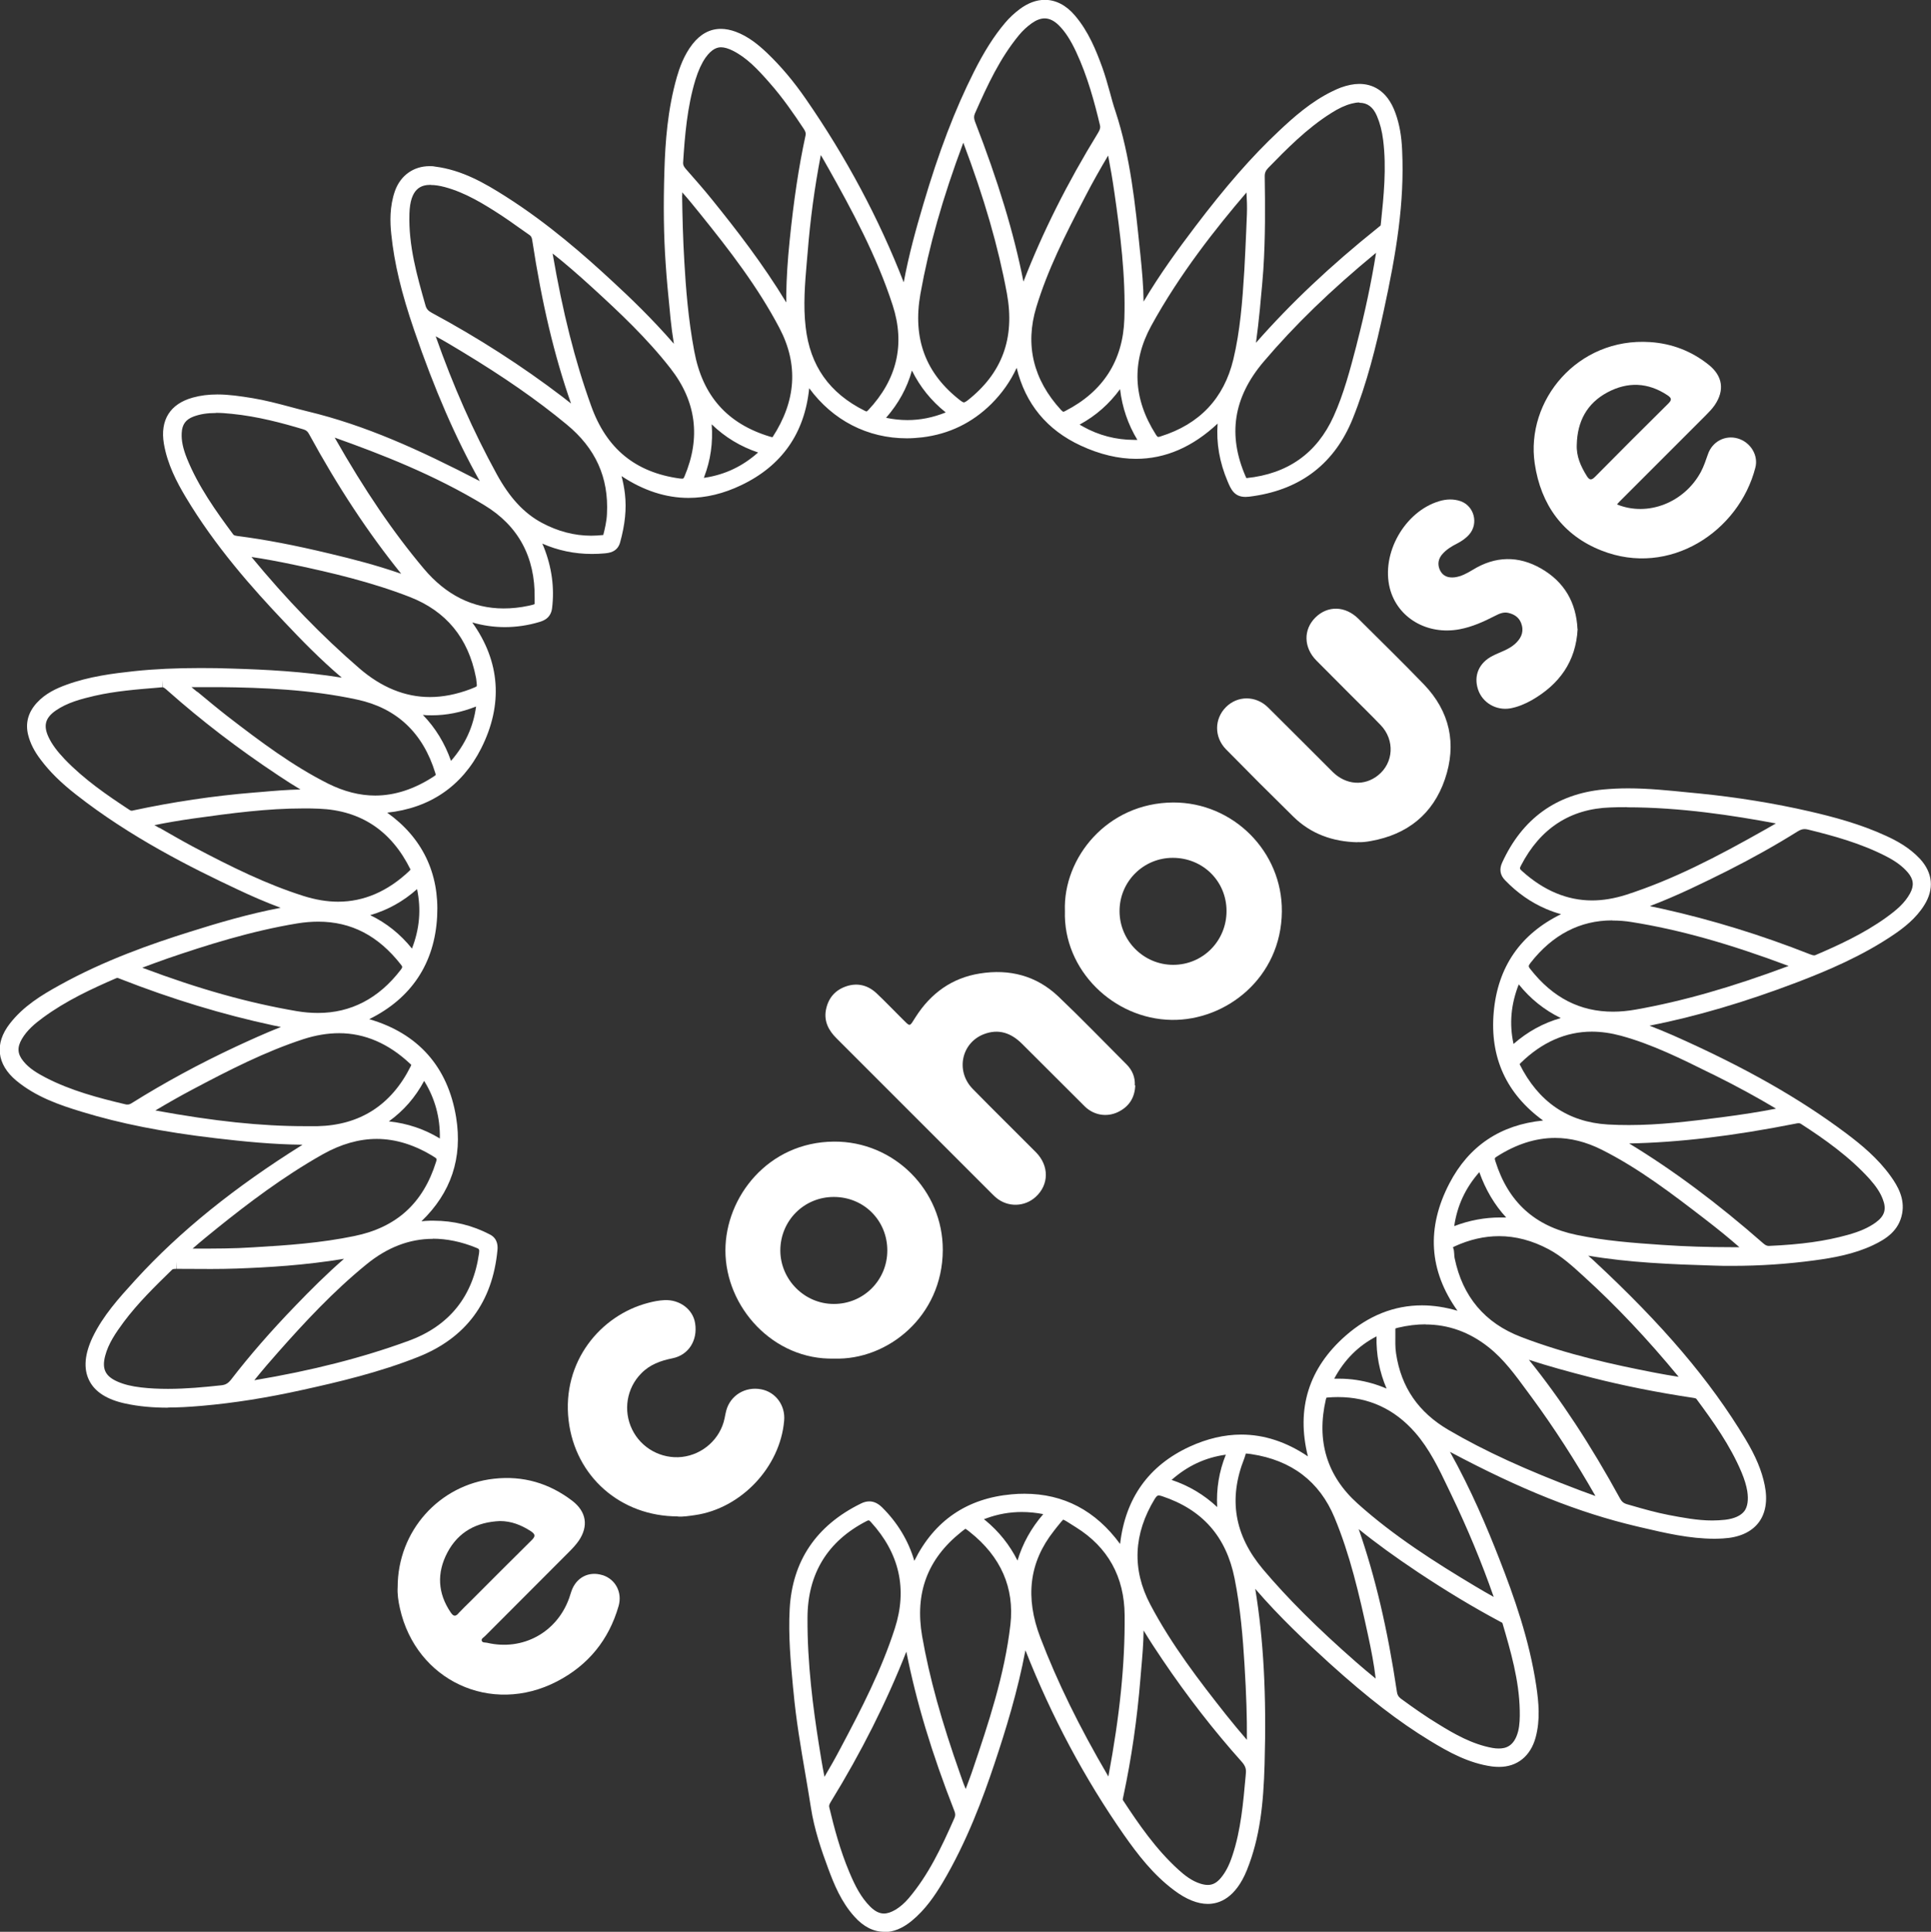 <?xml version="1.0" encoding="UTF-8"?>
<svg id="Layer_2" data-name="Layer 2" xmlns="http://www.w3.org/2000/svg" viewBox="0 0 136.45 136.49">
  <rect x="0" y="0" width="136.45" height="136.49" fill="#333333" stroke="none"/>
  <defs>
    <style>
      .cls-1 {
        fill: #fff;
      }
    </style>
  </defs>
  <g id="Layer_1-2" data-name="Layer 1">
    <g>
      <path class="cls-1" d="M11.88,99.46c-1.1,0-2.08-.09-3.01-.29-1.31-.28-2.18-.83-2.58-1.66-.4-.82-.31-1.84,.26-3.04,.74-1.53,1.86-2.76,2.95-3.96l.1-.11c3.1-3.39,6.96-6.51,11.78-9.52-2.1-.02-4.19-.23-6.15-.46-3.75-.44-6.75-1.04-9.46-1.87-1.58-.48-3.23-1.05-4.62-2.2-1.38-1.15-1.55-2.62-.46-4.02,.96-1.24,2.25-2.02,3.48-2.7,3.21-1.79,6.62-2.97,9.24-3.79,1.9-.6,4.11-1.26,6.42-1.7-1.13-.42-2.14-.87-3.03-1.29-3.31-1.55-7.61-3.71-11.44-6.72-1.06-.83-1.85-1.61-2.48-2.45-.46-.6-.74-1.16-.89-1.75-.21-.84,0-1.6,.61-2.27,.61-.67,1.39-1.02,2.07-1.27,1.63-.6,3.34-.81,4.82-.97,1.42-.15,2.96-.22,4.68-.22,.77,0,1.53,.01,2.3,.04,2.3,.07,4.94,.2,7.68,.64-1.53-1.3-2.87-2.68-4.04-3.92-2.29-2.41-4.91-5.36-7-8.86-.62-1.04-1.28-2.29-1.53-3.75-.28-1.67,.44-2.82,2.05-3.26,.54-.15,1.1-.22,1.73-.22,.81,0,1.61,.12,2.48,.26,.9,.15,1.78,.38,2.64,.61,.41,.11,.82,.22,1.23,.32,4.12,.99,7.86,2.69,12.19,4.93-1.7-3.03-3.19-6.45-4.63-10.65-.91-2.65-1.41-4.75-1.62-6.78-.09-.85-.13-1.96,.26-3.07,.39-1.09,1.31-1.75,2.44-1.75,.13,0,.26,0,.39,.03,1.91,.24,3.51,1.17,4.99,2.11,3.01,1.91,5.62,4.21,7.55,6,1.26,1.16,2.81,2.65,4.34,4.41-.1-.61-.18-1.2-.24-1.8l-.05-.54c-.11-1.1-.22-2.2-.29-3.29-.14-1.98-.17-4.15-.09-6.64,.06-1.96,.22-4.27,.88-6.58,.18-.62,.49-1.54,1.11-2.33,.56-.71,1.23-1.07,2-1.07,.33,0,.68,.07,1.04,.2,.92,.34,1.64,.95,2.23,1.51,.97,.93,1.86,1.98,2.73,3.24,2.86,4.13,5.18,8.48,6.92,12.96,.36-1.95,.87-3.78,1.38-5.5,1.1-3.73,2.24-6.71,3.58-9.37,.73-1.45,1.43-2.55,2.2-3.46,.31-.37,.66-.69,1.03-.97,.59-.44,1.19-.66,1.78-.66,.77,0,1.51,.38,2.12,1.1,.97,1.13,1.51,2.49,1.94,3.67,.21,.59,.38,1.19,.54,1.77,.12,.45,.24,.89,.39,1.33,1.06,3.22,1.4,6.58,1.73,9.83l.03,.27c.12,1.17,.22,2.27,.23,3.35,1.14-1.93,2.45-3.72,3.64-5.29,2.13-2.81,4-4.96,5.91-6.75,1.04-.98,2.28-2.09,3.81-2.83,.19-.09,.38-.18,.57-.25,.47-.17,.91-.26,1.31-.26,.83,0,1.95,.36,2.56,2.07,.28,.78,.43,1.62,.47,2.64,.17,3.67-.4,7.19-1.31,11.36-.53,2.45-1.17,5.07-2.19,7.6-1.26,3.11-3.61,4.95-6.99,5.45-.24,.04-.43,.06-.58,.06-.8,0-1.03-.55-1.26-1.09-.58-1.36-.81-2.72-.71-4.09-1.76,1.65-3.69,2.49-5.76,2.49-1.25,0-2.56-.31-3.9-.93-2.4-1.11-3.92-2.95-4.54-5.5-.43,.94-1.03,1.79-1.78,2.54-1.36,1.35-3,2.14-4.88,2.37-.36,.04-.73,.07-1.1,.07-2.78,0-5.23-1.27-6.9-3.54-.32,3.18-1.93,5.48-4.8,6.85-1.25,.6-2.5,.9-3.73,.9-1.6,0-3.19-.52-4.73-1.54,.11,.42,.19,.83,.24,1.26,.12,1.06,.01,2.15-.34,3.42-.19,.7-.8,.75-1.1,.78-.31,.03-.61,.04-.9,.04-1.23,0-2.41-.25-3.5-.73,.03,.08,.07,.15,.1,.23,.57,1.43,.77,2.89,.59,4.34-.09,.72-.65,.89-.87,.96-.82,.25-1.66,.37-2.47,.37-.77,0-1.54-.11-2.3-.33,1.97,2.75,2.2,5.79,.63,8.9-1.35,2.67-3.63,4.22-6.64,4.54,2.47,1.76,3.69,4.27,3.53,7.32-.17,3.32-1.82,5.8-4.8,7.27,3.45,1,5.56,3.37,6.14,6.93,.47,2.88-.36,5.34-2.45,7.35,.21-.02,.41-.04,.62-.04h.24c1.41,0,2.75,.33,3.99,.98,.59,.31,.54,.91,.52,1.11-.35,3.66-2.23,6.19-5.59,7.53-2.76,1.1-5.66,1.78-8.16,2.33-2.52,.56-4.85,.93-7.13,1.13-.93,.08-1.69,.12-2.41,.12Zm.6-9.81c-.23,0-.29,.02-.34,.08-1.18,1.15-2.4,2.34-3.4,3.68-.56,.76-1.08,1.51-1.31,2.39-.24,.92,.01,1.44,.88,1.82,.46,.2,.98,.33,1.67,.41,.6,.07,1.22,.1,1.89,.1h0c1.27,0,2.55-.12,3.75-.25,.32-.03,.5-.14,.72-.42,1.32-1.71,2.81-3.42,4.55-5.22,1.04-1.08,2.17-2.21,3.42-3.3-2.78,.46-5.38,.61-7.61,.69-.59,.02-1.18,.03-1.78,.03-.44,0-2.42-.01-2.42-.01l-.02-.5v.5Zm18.1-2.12c-1.64,0-3.21,.6-4.67,1.79-2.35,1.91-4.39,4.11-6.24,6.2-.55,.62-1.12,1.28-1.7,2,4.07-.68,7.64-1.59,10.89-2.78,2.88-1.05,4.56-3.14,4.99-6.19,.04-.29,0-.31-.2-.39-1.05-.43-2.09-.64-3.07-.64Zm-3.96-7.06c-1.25,0-2.54,.37-3.82,1.09-2.82,1.59-5.33,3.51-7.41,5.18-.58,.47-1.19,.96-1.78,1.48h.24c1.32,0,2.69,0,4.03-.09,2.43-.14,4.81-.31,7.17-.8,2.97-.61,4.85-2.32,5.76-5.23,.07-.21,.06-.24-.12-.35-1.35-.85-2.72-1.28-4.08-1.28Zm.86-1.24c1.31,.14,2.52,.55,3.6,1.21,.03-1.49-.35-2.85-1.11-4.07-.62,1.16-1.44,2.1-2.49,2.86Zm-16.5-.77c4.16,.76,7.45,1.11,10.58,1.11h0c.29,0,.59,0,.88,0,2.98-.07,5.2-1.48,6.57-4.21,.04-.07,.04-.11,.05-.12,0,0-.02-.03-.08-.08-1.52-1.43-3.21-2.16-5.02-2.16-.81,0-1.65,.14-2.52,.42-2.7,.88-5.26,2.19-7.88,3.58-.85,.45-1.71,.94-2.6,1.47Zm-2.73-9.35s-.01,0-.03,0c-1.73,.75-3.55,1.59-5.18,2.79-.56,.41-1.13,.88-1.5,1.52-.34,.59-.31,1.05,.12,1.57,.41,.51,1,.85,1.57,1.15,1.8,.93,3.76,1.44,5.61,1.88,.06,.02,.12,.02,.17,.02,.07,0,.16-.01,.3-.1,2.3-1.44,4.77-2.78,7.36-3.99,.95-.44,2.02-.93,3.18-1.39-.17-.04-.35-.07-.54-.11-3.55-.76-7.17-1.86-10.77-3.27-.13-.05-.22-.09-.27-.09Zm1.82-.73c4.01,1.51,7.49,2.48,10.89,3.06,.52,.09,1.03,.13,1.51,.13,2.32,0,4.29-1.02,5.84-3.04,.15-.19,.14-.23,0-.4-1.59-2.02-3.49-3.01-5.82-3.01-.47,0-.96,.04-1.46,.12-3.3,.54-6.5,1.56-9.19,2.48-.6,.21-1.19,.43-1.78,.65Zm16.09-3.72c1.14,.55,2.12,1.33,2.95,2.36,.54-1.39,.66-2.77,.36-4.2-.96,.86-2.07,1.48-3.31,1.84Zm-14.89-6.17c.77,.44,1.53,.88,2.31,1.3,2.85,1.51,5.27,2.69,7.85,3.51,.85,.27,1.67,.41,2.46,.41,1.82,0,3.51-.73,5.03-2.17,.07-.07,.09-.1,.09-.1-1.36-2.76-3.53-4.18-6.46-4.3-.38-.02-.75-.02-1.12-.02-2.54,0-5.05,.33-7.83,.72-.91,.13-1.79,.28-2.69,.46l.35,.2Zm.17-9.93l-.32,.03c-1.46,.12-2.97,.24-4.42,.57-.95,.22-1.95,.48-2.77,1.05-.74,.52-.88,1.07-.49,1.89,.24,.5,.59,.97,1.12,1.53,1.39,1.45,3.03,2.57,4.6,3.6,.06,.04,.1,.05,.14,.05,.03,0,.07,0,.12-.02,2.8-.6,5.67-1.03,8.51-1.26l.5-.04c.91-.08,1.84-.16,2.8-.18-.5-.3-1.01-.62-1.56-.99-2.88-1.91-5.43-3.87-7.8-5.97-.22-.2-.3-.26-.39-.26v-.5l-.02,.5Zm2.5,.31c.71,.59,1.42,1.18,2.15,1.75,2.31,1.78,4.59,3.49,7.1,4.75,1.11,.55,2.22,.84,3.32,.84,1.39,0,2.79-.46,4.16-1.36,.09-.06,.11-.09,.12-.1,0,0,0-.04-.03-.13-.87-2.84-2.73-4.59-5.52-5.19-3.32-.72-6.76-.85-9.69-.88-.37,0-.75,0-1.12,0h-.9s.41,.34,.41,.34Zm15.95,1.65c.88,.91,1.54,1.99,1.98,3.24,1-1.15,1.58-2.41,1.77-3.84-1.07,.42-2.09,.62-3.12,.62-.21,0-.42,0-.63-.03Zm-12.14-11.19c2.48,3.01,4.99,5.6,7.63,7.88,1.57,1.36,3.25,2.04,5,2.04h0c.92,0,1.88-.19,2.86-.56,.26-.1,.42-.17,.45-.21,.02-.06-.03-.39-.04-.51l-.02-.11c-.54-2.79-2.11-4.68-4.67-5.68-2.7-1.05-5.54-1.72-8.2-2.28-1.09-.23-2.07-.41-3.01-.55Zm5.9-8.41c2.12,3.73,4.13,6.68,6.29,9.25,1.57,1.87,3.47,2.82,5.65,2.82h0c.56,0,1.16-.06,1.76-.19,.09-.02,.37-.08,.43-.12,0-.04,0-.33,0-.43,.04-2.9-1.16-5.11-3.56-6.56-3.54-2.15-7.31-3.61-10.54-4.76-.02,0-.03-.01-.05-.02Zm-8.39-1.74c-.62,0-1.12,.08-1.58,.25-.56,.21-.81,.56-.84,1.16-.03,.54,.09,1.1,.37,1.8,.8,1.98,2.06,3.74,3.27,5.37,.03,.04,.08,.08,.29,.11,1.97,.25,4.05,.65,6.55,1.25,1.61,.38,3.3,.82,5.03,1.42-2.34-2.9-4.47-6.13-6.5-9.85-.11-.21-.21-.29-.4-.35-1.49-.45-3.25-.92-5.06-1.1-.38-.04-.76-.07-1.14-.07Zm15.52-5.44c1.24,3.53,2.66,6.73,4.32,9.76,.91,1.66,1.92,2.76,3.19,3.44,1.12,.6,2.29,.91,3.49,.91,.28,0,.56-.02,.85-.05,.11-.44,.24-.97,.26-1.5,.13-2.56-.8-4.63-2.86-6.32-2.08-1.72-4.43-3.35-7.39-5.14-.6-.36-1.22-.74-1.87-1.09Zm8.27-5.83c.71,4.14,1.57,7.57,2.72,10.76,1.08,3.03,3.13,4.71,6.27,5.14,.05,0,.1,.01,.15,.01h0c.09,0,.11,0,.18-.16,1.16-2.74,.83-5.3-.99-7.63-1.65-2.12-3.61-3.96-5.48-5.67-1.05-.96-1.96-1.75-2.85-2.45Zm58.2-.06c-3.23,2.66-5.78,5.14-7.97,7.72-2.13,2.52-2.54,5.17-1.25,8.12,.03,.07,.05,.09,.05,.09,2.92-.3,4.98-1.76,6.16-4.37,.72-1.59,1.17-3.32,1.61-5l.03-.13c.58-2.24,1.03-4.36,1.36-6.44Zm-46.96,12.13c.1,1.31-.08,2.53-.52,3.69-.01,.03-.02,.06-.03,.09,.03,0,.06,0,.09-.01,1.41-.22,2.64-.8,3.74-1.78-1.25-.42-2.34-1.08-3.27-1.98Zm26.24,.16c1.11,.62,2.33,.94,3.61,.94,.07,0,.15,0,.23,0-.66-1.09-1.07-2.29-1.22-3.56,0-.01,0-.02,0-.03-.76,1.04-1.7,1.88-2.86,2.51,.08,.05,.16,.1,.25,.14ZM48.2,13.81c.02,1.42,.06,3.09,.16,4.73,.1,1.74,.27,4.02,.7,6.28,.58,3.14,2.33,5.12,5.35,6.03,.04,.01,.14,.04,.18,.04,1.67-2.56,1.84-5.14,.49-7.71-1.53-2.91-3.52-5.49-5.61-8.08-.43-.53-.83-1.03-1.26-1.51,0,.07,0,.15,0,.22Zm39.88-.21c-2.15,2.51-4.73,5.77-6.73,9.42-1.4,2.56-1.29,5.15,.33,7.69,.1,.16,.14,.16,.16,.16h0s.08,0,.18-.04c2.75-.86,4.47-2.69,5.13-5.43,.48-2.01,.64-4.06,.78-6.34,.05-.9,.09-1.8,.13-2.7l.05-1.23c.02-.5,0-1.01-.03-1.53Zm-25.46,15.92c.51,.11,1.02,.16,1.51,.16h0c.91,0,1.8-.18,2.7-.54-1.03-.82-1.82-1.81-2.39-2.96-.34,1.23-.95,2.33-1.82,3.33Zm15.69-18.54c-.57,.96-1.12,1.93-1.62,2.9-1.47,2.82-2.66,5.19-3.46,7.82-.81,2.67-.22,5.12,1.74,7.26,.09,.09,.14,.13,.16,.13,.01,0,.06,0,.16-.06,2.66-1.37,4.06-3.55,4.16-6.49,.1-3.02-.29-6.06-.7-8.91-.14-.98-.29-1.84-.45-2.66Zm-20.31-.02c-.44,2.28-.75,4.59-.93,6.88l-.06,.68c-.13,1.51-.26,3.07-.08,4.59,.31,2.73,1.67,4.66,4.17,5.91,.09,.05,.13,.05,.14,.05,0,0,.04-.02,.11-.09,2.04-2.17,2.62-4.66,1.73-7.41-1.13-3.5-2.93-6.81-4.52-9.64l-.12-.21c-.14-.25-.28-.5-.43-.75Zm-27.56,2.1c-.67,0-1.46,.23-1.51,2.05-.07,2.25,.54,4.38,1.13,6.45,.07,.26,.19,.4,.45,.54,3.27,1.76,6.38,3.76,9.24,5.94,.2,.15,.39,.31,.6,.47-1.18-3.37-2.06-7.07-2.74-11.53-.03-.23-.1-.31-.2-.38-.28-.19-.56-.39-.84-.59-.36-.26-.72-.51-1.08-.75-1.3-.85-2.6-1.65-4.05-2.04-.37-.1-.7-.15-.99-.15Zm37.63-2.98c-1.47,3.93-2.43,7.34-3.03,10.68-.56,3.17,.36,5.64,2.84,7.55,.15,.11,.21,.12,.23,.12,.02,0,.09-.01,.25-.13,2.46-1.93,3.37-4.41,2.79-7.57-.61-3.3-1.59-6.7-3.08-10.65Zm27.98-2.84c-.17,0-.35,.03-.54,.08-.46,.12-.91,.33-1.43,.66-1.74,1.09-3.19,2.58-4.47,3.89-.18,.19-.25,.36-.24,.63,.03,1.99,.05,4.29-.1,6.57-.05,.69-.11,1.38-.18,2.07l-.06,.67c-.08,.81-.17,1.62-.28,2.41,2.45-2.79,5.27-5.45,8.59-8.11,.13-.1,.2-.16,.22-.18l.02-.17c.2-1.92,.4-3.9,.16-5.84-.08-.66-.23-1.23-.44-1.72-.27-.64-.68-.94-1.24-.94ZM50.96,3.34c-.25,0-.64,.08-1.11,.74-.28,.41-.5,.89-.71,1.56-.58,1.91-.75,3.94-.87,5.86,0,.13,.02,.23,.17,.41,.64,.73,1.28,1.45,1.89,2.21,1.68,2.08,3.57,4.51,5.23,7.25,0-.2,0-.41,0-.61,.02-1.12,.09-2.32,.24-3.78,.29-2.84,.64-5.2,1.12-7.4,.03-.13,.02-.25-.1-.44-.72-1.09-1.52-2.25-2.45-3.3-.86-.98-1.6-1.76-2.59-2.26-.32-.16-.6-.24-.84-.24Zm22.85-2.04c-.28,0-.59,.12-.9,.34-.34,.24-.65,.53-.92,.86-1.33,1.62-2.19,3.46-3.1,5.52-.08,.19-.08,.34,.01,.58,1.63,4.2,2.74,7.85,3.42,11.3,0,0,0,0,0,0,1.36-3.5,3.08-6.94,5.27-10.51,.16-.26,.17-.39,.14-.53-.38-1.6-.88-3.47-1.69-5.2-.39-.83-.76-1.41-1.21-1.86-.33-.33-.67-.5-1.01-.5Z"/>
      <path class="cls-1" d="M87.84,110.39c1,4.74,1.15,9.47,1.01,14.21-.07,2.48-.27,4.97-1.21,7.31-.92,2.27-2.41,2.68-4.37,1.22-1.39-1.04-2.45-2.4-3.44-3.8-2.94-4.21-5.3-8.74-7.14-13.54-.17-.43-.28-.88-.41-1.28-.43,3.39-1.4,6.68-2.49,9.94-.96,2.88-2.07,5.7-3.63,8.31-.57,.95-1.2,1.86-2.08,2.57-1.18,.96-2.33,.89-3.35-.25-.84-.94-1.32-2.08-1.75-3.24-.51-1.37-.97-2.76-1.2-4.2-.43-2.72-.98-5.42-1.23-8.16-.17-1.92-.36-3.83-.26-5.76,.18-3.27,1.81-5.6,4.74-7.03,.38-.19,.65-.12,.93,.16,1.26,1.25,2.06,2.73,2.36,4.48,.03,.2,.07,.39,.11,.63,1.18-3.45,3.48-5.56,7.09-5.88,3.62-.32,6.24,1.39,8.03,4.59-.03-3.66,1.37-6.48,4.71-8.01,3.35-1.53,6.4-.79,9.11,1.64-1.4-3.64-.94-6.94,2.04-9.55,2.75-2.4,5.89-2.56,9.2-.98-2.85-2.94-3.66-6.27-1.75-9.93,1.61-3.09,4.38-4.35,7.84-4.22-3.2-1.74-4.98-4.34-4.66-8.05,.33-3.7,2.5-5.98,6.01-7.15-.93-.12-1.79-.3-2.61-.66-1.05-.45-1.94-1.11-2.74-1.92-.21-.22-.23-.42-.11-.69,1.33-2.9,3.56-4.56,6.74-4.87,2.23-.22,4.45,.06,6.66,.28,2.62,.26,5.21,.67,7.77,1.26,1.81,.42,3.6,.91,5.3,1.69,.82,.38,1.6,.83,2.22,1.5,.76,.82,.85,1.73,.26,2.68-.5,.79-1.2,1.37-1.96,1.89-2.11,1.44-4.43,2.45-6.8,3.35-3.5,1.33-7.06,2.42-10.74,3.12-.47,.09-.94,.15-1.57,.24,1.31,.39,2.45,.82,3.56,1.32,4.27,1.9,8.4,4.06,12.15,6.88,1.12,.84,2.18,1.75,3,2.89,.48,.67,.89,1.39,.73,2.27-.19,1-.96,1.48-1.79,1.87-1.26,.59-2.62,.84-3.99,1.03-2.34,.31-4.69,.43-7.05,.36-3.51-.1-7.01-.25-10.46-1.01-.03,0-.06,0-.15,.03,.6,.51,1.2,.97,1.75,1.49,4.04,3.75,7.79,7.76,10.65,12.53,.58,.96,1.07,1.97,1.3,3.09,.39,1.92-.52,3.07-2.48,3.17-2.05,.11-4-.39-5.97-.85-4.75-1.12-9.14-3.11-13.41-5.4-.43-.23-.84-.5-1.31-.78,1.84,2.93,3.22,6.03,4.45,9.19,1.12,2.87,2.11,5.78,2.57,8.84,.17,1.14,.27,2.29-.04,3.44-.34,1.25-1.25,1.84-2.53,1.67-1.55-.21-2.88-.95-4.18-1.74-2.54-1.55-4.83-3.44-7.03-5.43-2.12-1.92-4.17-3.9-5.96-6.13-.15-.18-.29-.37-.48-.61Zm18.63-15.37c.19,.21,.39,.42,.57,.64,2.72,3.24,4.98,6.79,7.01,10.49,.18,.32,.4,.51,.74,.6,1,.28,2,.58,3.02,.78,1.37,.26,2.73,.51,4.14,.34,1.57-.19,2.24-1.04,1.99-2.59-.08-.51-.24-.99-.44-1.47-.81-1.92-2.01-3.61-3.24-5.27-.14-.19-.31-.24-.53-.27-2.39-.36-4.76-.81-7.1-1.41-2.08-.53-4.14-1.11-6.17-1.85Zm-26.2,18.18c-.03,.09-.05,.12-.05,.14,.2,1.73,0,3.46-.13,5.17-.23,2.77-.61,5.53-1.19,8.26-.05,.23-.13,.46,.03,.69,1.18,1.8,2.41,3.56,4.02,5.01,.51,.46,1.06,.88,1.74,1.09,.82,.25,1.44,.08,1.98-.58,.43-.51,.69-1.11,.9-1.74,.64-1.93,.8-3.95,.97-5.96,.04-.48-.13-.82-.44-1.16-2.02-2.26-3.87-4.66-5.56-7.17-.81-1.2-1.61-2.42-2.26-3.77Zm34.11-48.95c1.03,0,2.02,.23,3,.45,3.52,.79,6.96,1.86,10.32,3.18,.26,.1,.5,.18,.78,.06,1.77-.75,3.51-1.58,5.08-2.7,.72-.51,1.4-1.07,1.84-1.87,.4-.74,.32-1.41-.23-2.04-.45-.52-1-.9-1.6-1.21-1.8-.94-3.75-1.49-5.71-1.97-.41-.1-.73-.03-1.08,.18-1.59,1-3.23,1.91-4.9,2.75-2.42,1.22-4.86,2.39-7.5,3.17Zm-1.03,16.1c.38,.21,.76,.41,1.12,.62,3.51,2.09,6.74,4.56,9.8,7.25,.23,.2,.46,.31,.77,.3,1.91-.09,3.8-.29,5.65-.8,.76-.21,1.5-.49,2.14-.96,.8-.59,1.02-1.31,.67-2.24-.23-.59-.6-1.09-1.02-1.56-1.44-1.6-3.18-2.83-4.97-3.99-.24-.15-.47-.14-.74-.08-4.36,.86-8.74,1.45-13.2,1.39-.07,0-.16-.04-.23,.07Zm-18.39,26.13c.01,.13,0,.17,.02,.2,1.61,4.18,2.57,8.51,3.24,12.93,.05,.33,.18,.58,.47,.79,.87,.64,1.75,1.25,2.66,1.82,1.26,.77,2.55,1.5,4.03,1.76,1.27,.23,2.08-.31,2.39-1.56,.13-.52,.13-1.05,.12-1.58-.04-2.17-.63-4.24-1.24-6.3-.07-.25-.27-.34-.47-.45-1.95-1.04-3.84-2.19-5.68-3.42-1.91-1.27-3.76-2.61-5.53-4.2Zm-30.77,8.28c-.21,.6-.37,1.1-.56,1.59-1.45,3.71-3.25,7.25-5.33,10.65-.16,.25-.27,.49-.19,.81,.38,1.58,.81,3.14,1.44,4.63,.4,.95,.85,1.87,1.59,2.61,.74,.73,1.51,.82,2.39,.28,.4-.24,.74-.55,1.05-.91,1.46-1.72,2.4-3.74,3.3-5.78,.14-.32,.12-.59,0-.91-1.63-4.17-2.95-8.42-3.69-12.97Zm59.99-26.17c-1.13-1.05-2.24-1.97-3.38-2.84-2.36-1.82-4.73-3.64-7.41-4.98-2.71-1.36-5.35-1.11-7.89,.51-.39,.25-.45,.5-.32,.91,.96,3.04,3,4.89,6.11,5.54,2.03,.42,4.08,.58,6.15,.72,2.21,.15,4.41,.19,6.75,.14Zm-4.5,9.37c-.02-.25-.15-.35-.25-.47-2.21-2.73-4.58-5.31-7.19-7.68-.81-.73-1.61-1.47-2.58-1.99-2.33-1.25-4.7-1.32-7.12-.22-.29,.13-.43,.29-.35,.62,.06,.25,.04,.51,.09,.76,.59,2.88,2.26,4.88,5,5.93,3.08,1.18,6.28,1.92,9.5,2.55,.95,.18,1.91,.33,2.89,.5Zm-13.41,15.85s.06-.06,.09-.09c-.06-.18-.11-.36-.17-.54-.9-2.66-1.97-5.25-3.19-7.78-.76-1.57-1.47-3.19-2.63-4.51-1.74-1.99-3.95-2.87-6.6-2.65-.35,.03-.51,.19-.58,.51-.72,3.08,.04,5.74,2.39,7.85,2.56,2.3,5.45,4.15,8.4,5.91,.75,.45,1.52,.87,2.28,1.31Zm-17.88,10.23s.09-.03,.14-.05c.03-.38,.08-.76,.08-1.13,.01-1.76-.06-3.52-.17-5.28-.12-2.06-.3-4.12-.71-6.15-.62-3.11-2.43-5.19-5.46-6.2-.52-.17-.82-.05-1.1,.41-1.59,2.59-1.76,5.26-.34,7.95,1.49,2.84,3.43,5.38,5.41,7.88,.7,.88,1.43,1.72,2.15,2.58ZM126.81,57.96c-.26-.07-.34-.11-.44-.12-4.16-.81-8.35-1.42-12.59-1.28-3.07,.1-5.33,1.63-6.75,4.37-.22,.42-.15,.7,.18,1,2.28,2.07,4.91,2.72,7.84,1.77,3.52-1.14,6.78-2.87,9.99-4.7,.55-.31,1.09-.65,1.76-1.04Zm-13.19,48.57c.06-.21-.04-.31-.1-.41-1.46-2.66-3.07-5.22-4.86-7.67-.96-1.3-1.88-2.65-3.16-3.67-2.03-1.61-4.33-2.05-6.84-1.46-.3,.07-.55,.19-.55,.56,0,.61-.05,1.22,.04,1.82,.39,2.56,1.74,4.47,3.97,5.77,2.99,1.74,6.15,3.09,9.38,4.31,.7,.26,1.41,.5,2.12,.75Zm-45.3,21.09c.31-.84,.64-1.67,.93-2.51,1.13-3.36,2.25-6.73,2.65-10.27,.33-2.88-.8-5.2-3.05-6.98-.62-.49-.64-.48-1.27,.02-2.52,2.02-3.47,4.65-2.92,7.81,.59,3.37,1.58,6.64,2.72,9.86,.25,.69,.47,1.39,.93,2.06Zm59.27-59.36c-.06-.13-.17-.15-.27-.19-3.88-1.49-7.83-2.76-11.94-3.42-3.11-.5-5.66,.57-7.61,3.06-.32,.4-.31,.7,0,1.09,2.04,2.58,4.68,3.58,7.91,3.01,3.89-.69,7.65-1.88,11.34-3.28,.2-.08,.43-.11,.59-.29ZM58.04,126.86c.71-1.1,1.28-2.12,1.83-3.15,1.46-2.75,2.88-5.52,3.85-8.49,.98-3.01,.33-5.68-1.8-8.01-.28-.31-.53-.37-.92-.17-2.95,1.53-4.42,3.98-4.43,7.26-.02,3,.33,5.98,.8,8.94,.18,1.17,.38,2.33,.68,3.62Zm20.52-.07c.05-.21,.08-.34,.11-.46,.79-4.03,1.33-8.09,1.29-12.2-.03-2.85-1.24-5.11-3.67-6.63-1.4-.87-1.21-.9-2.22,.38-1.93,2.45-2.11,5.17-1.02,8.03,1.3,3.41,2.94,6.64,4.78,9.79,.21,.35,.38,.73,.73,1.09Zm48.25-48.22c-.22-.15-.35-.24-.48-.32-1.59-.97-3.22-1.87-4.88-2.69-2.2-1.09-4.39-2.21-6.77-2.85-2.88-.78-5.41-.05-7.56,2.03-.2,.2-.31,.38-.17,.67,1.35,2.77,3.54,4.36,6.63,4.55,2.73,.17,5.44-.16,8.14-.5,1.67-.21,3.33-.48,5.08-.88Zm-29,41.17c-.07-1.46-.33-2.84-.63-4.21-.63-2.88-1.28-5.76-2.42-8.5-1.16-2.77-3.3-4.34-6.26-4.78-.72-.11-.77-.07-1.04,.6-1.22,3.06-.71,5.84,1.4,8.35,2.02,2.4,4.28,4.55,6.64,6.61,.76,.66,1.54,1.29,2.32,1.93Zm1.38-20.42c-1.13-1.73-1.59-3.6-1.38-5.63-.04,0-.08-.03-.1-.02-1.88,.77-3.22,2.1-4.09,3.93-.12,.25-.04,.36,.23,.34,.64-.05,1.28-.04,1.91,.05,1.24,.18,2.37,.66,3.43,1.33Zm-12.45,8.72c-.45-1.9-.29-3.73,.52-5.49,.14-.3-.04-.33-.27-.31-1.93,.17-3.57,.96-4.94,2.33-.19,.19-.14,.27,.11,.34,1.88,.51,3.39,1.57,4.58,3.14Zm25.36-35.92c-.18-.08-.23-.11-.29-.13-1.81-.54-3.28-1.57-4.38-3.11-.27-.38-.35-.05-.43,.13-.76,1.7-.93,3.44-.45,5.25,.09,.34,.17,.4,.45,.14,1.39-1.33,3.04-2.1,5.1-2.28Zm-9.91,15.31c1.87-.9,3.78-1.12,5.78-.68-1.65-1.24-2.67-2.88-3.21-4.88-1.62,1.55-2.47,3.34-2.57,5.56Zm-30.13,24.58c.2-1.9,.96-3.52,2.23-4.91,.34-.37,.33-.42-.19-.54-1.55-.36-3.08-.29-4.58,.26-.96,.36-.97,.36-.22,.98,1.35,1.12,2.25,2.53,2.76,4.21Z"/>
      <g>
        <path class="cls-1" d="M23.38,80.34c-2.74,.15-5.41-.1-8.08-.42-3.17-.37-6.31-.91-9.37-1.85-1.58-.49-3.14-1.03-4.44-2.11-1.16-.97-1.31-2.14-.38-3.33,.88-1.14,2.09-1.88,3.33-2.57,2.9-1.61,6-2.76,9.15-3.75,2.48-.78,4.97-1.49,7.55-1.89,.25-.04,.5-.06,.88-.11-1.8-.51-3.4-1.19-4.98-1.92-3.99-1.86-7.86-3.93-11.34-6.66-.88-.69-1.71-1.45-2.39-2.35-.36-.47-.65-.98-.8-1.57-.18-.71,.02-1.3,.49-1.82,.51-.56,1.17-.88,1.87-1.13,1.52-.55,3.11-.77,4.7-.94,2.3-.24,4.61-.25,6.91-.18,3.18,.09,6.36,.31,9.59,1.01-2.1-1.55-3.86-3.32-5.58-5.13-2.57-2.71-5.01-5.54-6.93-8.77-.67-1.12-1.25-2.28-1.47-3.58-.24-1.39,.33-2.32,1.69-2.69,1.34-.36,2.67-.16,4,.05,1.3,.21,2.55,.61,3.83,.92,4.32,1.04,8.29,2.93,12.2,4.96,.45,.23,.88,.51,1.31,.76,.08-.08,.03-.14,0-.19-2.28-3.75-3.95-7.77-5.37-11.9-.75-2.17-1.36-4.37-1.59-6.67-.1-.96-.1-1.92,.24-2.85,.37-1.02,1.23-1.53,2.31-1.39,1.79,.22,3.3,1.1,4.78,2.04,2.7,1.72,5.14,3.78,7.48,5.95,1.95,1.81,3.83,3.69,5.56,5.9-.3-1.31-.5-2.5-.62-3.7-.12-1.27-.25-2.55-.35-3.83-.16-2.19-.16-4.39-.09-6.58,.07-2.18,.26-4.35,.86-6.46,.22-.77,.52-1.52,1.03-2.16,.66-.84,1.47-1.07,2.48-.71,.8,.29,1.44,.82,2.05,1.4,1,.96,1.88,2.02,2.66,3.16,3,4.33,5.44,8.95,7.26,13.9,.09,.25,.17,.51,.26,.81,.31-2.55,.95-4.98,1.66-7.39,.94-3.19,2.05-6.31,3.54-9.29,.6-1.19,1.27-2.34,2.14-3.36,.28-.33,.59-.63,.94-.89,1.15-.85,2.29-.73,3.23,.37,.88,1.03,1.39,2.26,1.85,3.51,.37,1.01,.59,2.07,.92,3.08,1.07,3.25,1.39,6.63,1.73,10,.18,1.75,.34,3.51,.14,5.28,.04,0,.08,0,.09-.01,1.25-2.49,2.87-4.74,4.55-6.95,1.79-2.37,3.69-4.65,5.86-6.69,1.12-1.06,2.29-2.06,3.69-2.75,.17-.08,.35-.17,.53-.23,1.56-.57,2.67-.05,3.22,1.51,.29,.81,.41,1.65,.45,2.5,.17,3.81-.49,7.53-1.29,11.23-.55,2.55-1.18,5.09-2.16,7.52-1.2,2.97-3.44,4.67-6.6,5.14-.86,.13-.97,.06-1.31-.73-.7-1.64-.9-3.33-.48-5.08,.02-.09,.03-.18,.06-.34-2.81,3.35-6.21,4.48-10.2,2.63-3.07-1.42-4.44-4.07-4.55-7.42-.29,1.77-1.06,3.3-2.33,4.56-1.28,1.26-2.82,2.02-4.59,2.23-3.15,.38-6.48-.94-8.39-4.66,.12,3.67-1.25,6.5-4.57,8.08-3.32,1.58-6.39,.89-9.21-1.56,.35,.95,.62,1.79,.72,2.69,.12,1.11-.03,2.17-.33,3.23-.1,.37-.39,.39-.68,.42-1.81,.16-3.51-.19-5.07-1.14-.13-.08-.24-.21-.47-.22,.29,.54,.62,1.03,.83,1.58,.53,1.32,.73,2.68,.56,4.1-.04,.33-.22,.45-.51,.54-2.23,.66-4.34,.36-6.37-.73,2.91,2.87,3.79,6.21,1.92,9.92-1.61,3.19-4.44,4.46-7.91,4.32,3.13,1.59,4.93,4.15,4.74,7.74-.2,3.81-2.37,6.23-5.97,7.44,4.02,.63,6.66,2.81,7.32,6.87,.58,3.54-.96,6.25-4.03,8.26,.95-.33,1.81-.51,2.7-.53,1.41-.04,2.73,.26,3.98,.92,.27,.14,.28,.37,.25,.62-.33,3.43-2.07,5.84-5.28,7.11-2.61,1.04-5.34,1.7-8.08,2.31-2.33,.52-4.69,.91-7.06,1.12-1.76,.16-3.52,.21-5.26-.16-2.3-.49-2.99-1.87-1.97-4,.73-1.51,1.85-2.72,2.97-3.94,3.54-3.87,7.69-6.98,12.15-9.72,.39-.24,.81-.44,1.26-.68Zm2.79,7.74c-3.23,.7-6.35,.94-9.49,1.05-1.39,.05-2.79,.02-4.18,.01-.26,0-.5,.02-.71,.22-1.22,1.19-2.44,2.37-3.45,3.75-.58,.79-1.14,1.59-1.4,2.56-.31,1.16,.07,1.93,1.17,2.41,.58,.25,1.19,.38,1.81,.45,1.92,.23,3.84,.06,5.75-.15,.48-.05,.78-.24,1.06-.61,1.4-1.81,2.92-3.53,4.51-5.18,1.51-1.57,3.06-3.1,4.92-4.51ZM88,25.89c.22-.27,.43-.55,.65-.81,2.71-3.16,5.75-5.98,8.99-8.58,.17-.14,.37-.25,.4-.51,.21-2.04,.44-4.08,.18-6.13-.08-.64-.22-1.26-.48-1.86-.45-1.05-1.27-1.45-2.37-1.15-.56,.15-1.08,.41-1.57,.72-1.73,1.08-3.15,2.52-4.56,3.96-.28,.29-.39,.58-.39,.98,.03,2.18,.04,4.36-.1,6.53-.06,.91-.16,1.82-.24,2.72-.13,1.37-.32,2.73-.52,4.13Zm-15.85-4.01c.22-.63,.4-1.22,.63-1.8,1.42-3.64,3.19-7.1,5.23-10.43,.17-.29,.28-.56,.2-.9-.43-1.81-.94-3.6-1.73-5.29-.34-.73-.74-1.43-1.31-2-.78-.78-1.66-.85-2.56-.21-.38,.27-.72,.59-1.02,.95-1.39,1.69-2.3,3.65-3.17,5.64-.15,.34-.13,.62,0,.96,1.65,4.23,3.02,8.55,3.72,13.1ZM30.08,41.74c-.38-.42-.71-.76-1.01-1.13-2.59-3.16-4.8-6.57-6.75-10.15-.16-.3-.36-.49-.7-.59-1.69-.51-3.4-.95-5.16-1.12-.99-.1-1.99-.15-2.95,.22-.75,.28-1.12,.81-1.16,1.6-.03,.7,.15,1.37,.41,2.01,.81,2.01,2.05,3.76,3.34,5.48,.16,.22,.39,.27,.63,.3,2.19,.28,4.35,.73,6.5,1.24,2.3,.55,4.58,1.17,6.85,2.13Zm26-18.53c0-.82,0-1.64,.01-2.45,.02-1.25,.11-2.5,.24-3.74,.25-2.47,.59-4.92,1.11-7.35,.06-.3,0-.56-.17-.82-.77-1.16-1.57-2.31-2.49-3.36-.81-.91-1.63-1.82-2.75-2.37-1.09-.54-1.88-.33-2.58,.66-.36,.52-.59,1.1-.77,1.7-.59,1.95-.76,3.95-.89,5.97-.02,.31,.1,.54,.3,.77,.64,.72,1.27,1.44,1.88,2.19,2.25,2.78,4.38,5.64,6.12,8.79ZM21.8,72.39c-.81-.1-1.61-.25-2.4-.42-3.66-.78-7.22-1.88-10.7-3.25-.22-.09-.43-.18-.69-.07-1.84,.8-3.65,1.65-5.28,2.85-.63,.46-1.24,.97-1.64,1.67-.45,.77-.4,1.45,.16,2.14,.46,.57,1.08,.95,1.73,1.28,1.81,.93,3.76,1.45,5.72,1.93,.32,.08,.57,.03,.85-.14,2.35-1.47,4.79-2.78,7.31-3.96,1.61-.75,3.23-1.46,4.93-2.02Zm1.56-16.02c-1.27-.62-2.36-1.28-3.42-1.99-2.71-1.8-5.31-3.76-7.74-5.93-.22-.2-.44-.41-.79-.38-1.61,.13-3.23,.25-4.81,.61-1.03,.24-2.06,.51-2.94,1.13-.94,.66-1.15,1.48-.65,2.51,.3,.63,.73,1.16,1.21,1.66,1.39,1.45,3.02,2.58,4.68,3.67,.2,.13,.39,.15,.63,.1,2.79-.6,5.61-1.02,8.45-1.25,1.75-.15,3.5-.33,5.38-.13Zm17.99-26.33c0-.17,.01-.22,0-.26-1.61-4.16-2.58-8.48-3.24-12.87-.05-.3-.15-.54-.42-.72-.65-.44-1.27-.92-1.93-1.35-1.32-.86-2.66-1.69-4.19-2.11-2.03-.55-3.07,.25-3.13,2.37-.07,2.28,.53,4.44,1.15,6.6,.11,.4,.33,.65,.7,.85,3.21,1.72,6.27,3.68,9.17,5.9,.63,.48,1.24,1,1.9,1.6ZM78.54,9.68c-.14,.2-.21,.3-.28,.41-.71,1.16-1.39,2.35-2.02,3.56-1.33,2.56-2.65,5.14-3.49,7.91-.88,2.91-.2,5.5,1.85,7.75,.28,.3,.53,.38,.92,.18,2.82-1.45,4.32-3.76,4.43-6.91,.1-3.02-.28-6.01-.71-9-.18-1.26-.4-2.52-.71-3.89ZM16.84,98.16c.11,.02,.14,.04,.17,.03,4.09-.63,8.12-1.54,12.02-2.97,3.07-1.12,4.85-3.33,5.32-6.59,.07-.47-.04-.74-.51-.93-2.99-1.21-5.75-.8-8.24,1.23-2.31,1.88-4.34,4.04-6.3,6.26-.84,.94-1.66,1.9-2.45,2.96ZM57.75,9.71c-.07,.31-.11,.49-.15,.68-.49,2.45-.84,4.93-1.03,7.42-.14,1.78-.34,3.57-.14,5.37,.33,2.91,1.83,4.99,4.44,6.3,.35,.17,.57,.13,.84-.15,2.14-2.28,2.8-4.94,1.84-7.9-1.11-3.43-2.8-6.6-4.56-9.73-.36-.64-.71-1.29-1.23-1.98Zm30.77,2.7c-.12,.09-.17,.11-.2,.14-2.77,3.19-5.37,6.51-7.41,10.22-1.52,2.77-1.36,5.53,.35,8.2,.24,.38,.49,.46,.91,.33,2.91-.91,4.76-2.83,5.47-5.79,.51-2.11,.66-4.27,.79-6.43,.08-1.31,.12-2.62,.18-3.94,.04-.89-.05-1.78-.09-2.75ZM9.59,58.07c.23,.15,.36,.25,.5,.32,1.09,.62,2.16,1.26,3.27,1.84,2.56,1.36,5.16,2.66,7.94,3.54,3.01,.96,5.69,.3,7.99-1.87,.24-.23,.32-.44,.16-.76-1.41-2.84-3.7-4.38-6.85-4.51-3.04-.12-6.04,.28-9.04,.71-1.28,.18-2.56,.41-3.95,.73Zm7.04-19.4c.06,.12,.07,.17,.1,.2,2.53,3.14,5.27,6.08,8.33,8.71,2.48,2.14,5.26,2.75,8.36,1.57,.79-.3,.84-.4,.73-1.25,0-.06-.02-.13-.03-.19-.56-2.91-2.21-4.93-4.97-6.01-2.68-1.05-5.47-1.71-8.28-2.3-1.38-.29-2.76-.54-4.23-.73Zm21.77-21.89c.02,.27,.03,.45,.06,.62,.64,3.89,1.51,7.73,2.84,11.45,1.13,3.15,3.33,5.01,6.67,5.47,.43,.06,.68-.03,.86-.45,1.24-2.92,.88-5.65-1.05-8.13-1.64-2.1-3.57-3.93-5.54-5.73-1.21-1.1-2.44-2.17-3.83-3.22ZM12.46,88.6s.03,.08,.04,.13c.25,0,.51,0,.76,0,1.55,0,3.11,0,4.66-.09,2.43-.14,4.86-.31,7.25-.81,3.13-.65,5.18-2.51,6.14-5.57,.13-.42,.04-.68-.34-.92-2.77-1.75-5.58-1.81-8.41-.21-2.66,1.5-5.1,3.32-7.47,5.23-.9,.72-1.79,1.45-2.62,2.24ZM47.79,12.41c-.03,.53-.09,.97-.09,1.41,.03,1.58,.07,3.17,.16,4.75,.13,2.13,.31,4.25,.7,6.34,.61,3.28,2.49,5.44,5.7,6.42,.29,.09,.53,.13,.74-.2,1.74-2.63,1.98-5.39,.51-8.19-1.55-2.95-3.58-5.58-5.66-8.16-.64-.8-1.28-1.59-2.06-2.38Zm-17.75,10.38c-.07,.21,0,.33,.04,.44,1.24,3.63,2.74,7.15,4.59,10.51,.82,1.5,1.85,2.81,3.39,3.64,1.45,.78,2.99,1.1,4.63,.92,.25-.03,.37-.14,.43-.37,.14-.53,.25-1.06,.28-1.61,.14-2.77-.92-4.99-3.04-6.73-2.34-1.93-4.85-3.62-7.45-5.18-.93-.56-1.86-1.12-2.88-1.62Zm67.89-6.05c-.12,.05-.17,.06-.21,.09-3.17,2.56-6.17,5.31-8.81,8.43-2.2,2.6-2.71,5.48-1.33,8.64,.13,.29,.29,.41,.62,.38,3.06-.3,5.24-1.86,6.51-4.64,.76-1.67,1.21-3.44,1.67-5.21,.65-2.51,1.18-5.05,1.55-7.68ZM8.82,68.32c.07,.19,.2,.19,.29,.23,3.82,1.47,7.72,2.7,11.76,3.38,3.2,.54,5.83-.5,7.84-3.09,.28-.37,.29-.65,0-1.02-1.99-2.54-4.57-3.59-7.75-3.07-3.17,.52-6.24,1.46-9.27,2.5-.96,.33-1.91,.71-2.87,1.07Zm.86,10.35c.2,.06,.28,.1,.38,.12,4.1,.79,8.22,1.35,12.4,1.26,3.23-.07,5.56-1.61,7.01-4.49,.16-.33,.13-.54-.14-.79-2.32-2.19-5.01-2.83-8.03-1.84-2.78,.91-5.38,2.25-7.95,3.61-1.21,.64-2.4,1.34-3.66,2.13ZM68.04,8.87c-.06,.12-.12,.22-.17,.33-1.43,3.73-2.62,7.54-3.32,11.47-.58,3.26,.36,5.98,3.02,8.04,.41,.32,.7,.29,1.09-.01,2.65-2.08,3.57-4.79,2.97-8.05-.72-3.89-1.91-7.64-3.32-11.32-.06-.15-.07-.35-.28-.46ZM22.74,30.12c-.05,.19,.05,.3,.12,.42,1.96,3.5,4.11,6.88,6.7,9.96,2.07,2.46,4.71,3.46,7.9,2.8,.77-.16,.83-.24,.84-1.03,.04-3.04-1.2-5.42-3.8-7-3.34-2.03-6.95-3.49-10.63-4.8-.37-.13-.73-.32-1.13-.36Zm-10.34,17.92s-.03,.09-.05,.13c.14,.13,.27,.27,.42,.39,1,.82,1.99,1.67,3.02,2.46,2.28,1.77,4.6,3.5,7.19,4.8,2.74,1.37,5.42,1.14,7.98-.56,.33-.22,.4-.44,.29-.8-.91-2.97-2.86-4.88-5.89-5.54-3.22-.7-6.5-.86-9.79-.89-1.05,0-2.11,0-3.16,0ZM54.54,31.73c-2.11-.51-3.72-1.61-5-3.39,.43,1.83,.4,3.52-.22,5.17-.33,.87-.33,.89,.6,.74,1.8-.28,3.31-1.12,4.63-2.52Zm9.73-7.47c-.15,2.19-1.01,4.01-2.59,5.54,2.03,.63,3.92,.48,5.77-.37,.22-.1,.32-.2,.06-.39-1.66-1.18-2.73-2.76-3.24-4.78ZM31.64,54.73c1.49-1.43,2.33-3.06,2.53-5.01,.05-.51-.02-.54-.49-.35-1.26,.52-2.56,.78-3.94,.63-.45-.05-.89-.17-1.45-.2,1.76,1.25,2.81,2.86,3.35,4.92Zm-2.42,13.28c.95-1.91,1.15-3.78,.63-5.74-.1-.39-.25-.27-.44-.08-1.19,1.17-2.61,1.89-4.25,2.19-.13,.02-.25,.03-.38,.04-.11,.01-.24-.01-.3,.14,1.98,.55,3.54,1.68,4.74,3.44Zm-3.59,11.71c.38-.02,.67-.06,.95-.05,1.64,.03,3.16,.47,4.52,1.39,.23,.15,.41,.24,.44-.15,.14-1.93-.34-3.68-1.46-5.26-.13-.18-.23-.25-.35,.02-.84,1.84-2.21,3.15-4.1,4.04ZM75.35,29.91c.32,.29,.63,.49,.94,.67,1.38,.77,2.86,1.09,4.43,.98,.49-.03,.51-.06,.23-.48-.72-1.1-1.16-2.3-1.31-3.62-.06-.49-.02-.99-.11-1.59-.95,1.9-2.33,3.2-4.19,4.05Z"/>
        <path class="cls-1" d="M62.48,136.49c-.76,0-1.47-.36-2.11-1.08-.93-1.03-1.44-2.29-1.85-3.4-.47-1.26-.98-2.75-1.22-4.3-.12-.77-.25-1.54-.38-2.3-.33-1.92-.67-3.9-.85-5.89l-.03-.28c-.17-1.81-.34-3.68-.24-5.54,.18-3.4,1.87-5.91,5.02-7.46,.21-.11,.42-.16,.61-.16,.32,0,.61,.14,.9,.42,1.1,1.09,1.86,2.36,2.28,3.78,1.41-2.84,3.72-4.42,6.89-4.7,.3-.03,.6-.04,.89-.04,2.77,0,5.03,1.19,6.76,3.55,.37-3.24,2.03-5.55,4.92-6.88,1.22-.56,2.45-.85,3.64-.85,1.62,0,3.2,.52,4.71,1.54-.84-3.38,.06-6.24,2.67-8.53,1.62-1.42,3.43-2.14,5.39-2.14,.81,0,1.65,.13,2.51,.38-2.02-2.83-2.21-5.85-.57-9,1.38-2.65,3.61-4.14,6.62-4.44-2.6-1.89-3.77-4.46-3.49-7.65,.28-3.19,1.88-5.52,4.76-6.93-.38-.1-.73-.23-1.06-.37-1.07-.46-2.02-1.12-2.9-2.03-.35-.36-.42-.78-.2-1.25,1.42-3.1,3.83-4.84,7.15-5.16,.56-.05,1.13-.08,1.75-.08,1.44,0,2.88,.15,4.27,.29l.73,.07c2.71,.27,5.35,.7,7.83,1.27,1.64,.38,3.56,.88,5.4,1.73,.72,.33,1.63,.81,2.38,1.61,.92,.99,1.03,2.15,.31,3.29-.58,.93-1.43,1.58-2.1,2.04-2.27,1.55-4.76,2.59-6.9,3.41-3.71,1.41-7.12,2.41-10.41,3.06,.55,.21,1.11,.44,1.68,.69,5.03,2.23,8.92,4.44,12.25,6.94,1.02,.77,2.19,1.72,3.11,3,.51,.71,1.01,1.59,.81,2.65-.23,1.21-1.13,1.79-2.06,2.23-1.34,.63-2.78,.89-4.13,1.07-1.91,.26-3.87,.39-5.83,.39-.43,0-.86,0-1.3-.02-3.01-.09-5.97-.21-8.86-.7,.12,.11,.25,.22,.37,.33,4.92,4.57,8.23,8.46,10.74,12.63,.73,1.22,1.15,2.22,1.36,3.25,.22,1.08,.07,2-.44,2.66-.52,.67-1.38,1.05-2.51,1.11-.2,.01-.39,.02-.59,.02-1.79,0-3.51-.41-5.18-.8l-.34-.08c-4.07-.96-8.15-2.58-13.18-5.26,1.51,2.7,2.65,5.42,3.5,7.6,1.01,2.58,2.11,5.66,2.6,8.95,.17,1.15,.29,2.39-.05,3.64-.36,1.31-1.3,2.07-2.58,2.07-.16,0-.32-.01-.49-.03-1.67-.23-3.08-1.02-4.38-1.81-2.22-1.35-4.41-3.04-7.11-5.48-1.64-1.49-3.52-3.25-5.25-5.26,.59,3.6,.8,7.51,.66,12.38-.08,2.84-.33,5.2-1.25,7.49-.8,1.97-1.94,2.39-2.76,2.39-.73,0-1.53-.32-2.38-.96-1.49-1.11-2.58-2.54-3.55-3.92-2.78-3.98-5.12-8.37-6.96-13.04-.54,2.87-1.39,5.63-2.19,8.02-.8,2.39-1.94,5.5-3.67,8.41-.53,.88-1.2,1.89-2.19,2.7-.64,.52-1.28,.78-1.92,.78Zm1.56-19.78c-1.4,3.56-3.19,7.11-5.31,10.56-.15,.24-.16,.32-.13,.43,.35,1.47,.77,3.04,1.41,4.56,.42,1.01,.84,1.81,1.48,2.45,.33,.33,.65,.49,.97,.49h0c.25,0,.51-.09,.82-.27,.33-.2,.64-.47,.93-.81,1.39-1.64,2.29-3.53,3.23-5.66,.08-.18,.08-.31-.01-.53-1.59-4.06-2.68-7.68-3.38-11.21Zm16.77-1.49c-.01,.92-.09,1.84-.17,2.73l-.05,.6c-.24,2.96-.64,5.69-1.2,8.32-.06,.24-.06,.29-.04,.32,1.11,1.69,2.32,3.46,3.93,4.92,.42,.38,.93,.79,1.55,.98,.19,.06,.36,.09,.52,.09,.35,0,.64-.16,.93-.51,.33-.4,.58-.88,.81-1.58,.6-1.8,.76-3.73,.93-5.6l.02-.25c.02-.29-.06-.5-.31-.78-1.96-2.19-3.85-4.62-5.61-7.23-.44-.65-.88-1.32-1.31-2.03Zm-12.58-7.21c-.08,.05-.22,.16-.33,.25-2.37,1.9-3.26,4.3-2.74,7.34,.51,2.92,1.37,6.02,2.7,9.78l.06,.17c.1,.29,.2,.58,.32,.85,.18-.49,.37-.97,.53-1.46,1.04-3.08,2.22-6.57,2.63-10.16,.29-2.59-.67-4.79-2.86-6.53-.08-.07-.23-.18-.31-.23Zm-6.84-.59s-.06,0-.17,.06c-2.75,1.42-4.15,3.72-4.16,6.82-.02,3.25,.41,6.45,.79,8.86,.11,.71,.24,1.52,.41,2.38,.38-.64,.76-1.31,1.16-2.07,1.46-2.75,2.86-5.46,3.81-8.41,.9-2.78,.33-5.31-1.69-7.52-.09-.1-.14-.12-.15-.12Zm13.73-.04c-.09,.08-.27,.31-.45,.53l-.21,.27c-1.73,2.2-2.04,4.67-.94,7.54,1.19,3.11,2.74,6.28,4.75,9.71l.05,.09c.81-4.32,1.18-7.96,1.15-11.4-.02-2.71-1.18-4.8-3.44-6.21l-.27-.17c-.25-.16-.51-.33-.63-.37Zm20.89,.66c1.16,3.34,2.04,7.05,2.7,11.5,.03,.22,.11,.34,.27,.47,1.04,.76,1.85,1.32,2.63,1.79,1.16,.72,2.42,1.44,3.85,1.7,.16,.03,.31,.04,.45,.04,.46,0,1.09-.13,1.37-1.23,.11-.46,.12-.95,.11-1.45-.04-2.15-.64-4.19-1.22-6.17,0-.03-.05-.05-.18-.12-1.91-1.02-3.78-2.15-5.77-3.47-1.65-1.1-3-2.08-4.21-3.06Zm-14.13-2.38c-.05,0-.13,0-.28,.24-1.51,2.48-1.62,4.99-.32,7.46,1.5,2.85,3.47,5.41,5.36,7.8,.48,.6,.97,1.19,1.47,1.77,0,0,0-.05,0-.07,.01-1.51-.04-3.12-.17-5.25-.11-1.83-.28-3.98-.7-6.08-.59-2.96-2.27-4.87-5.13-5.82-.1-.03-.18-.05-.24-.05Zm6.15-2.96s-.06,.24-.1,.33c-1.14,2.87-.71,5.43,1.31,7.84,1.74,2.06,3.83,4.15,6.58,6.56,.46,.4,.92,.79,1.39,1.17-.12-1.04-.32-2.03-.52-2.97-.66-3.05-1.3-5.79-2.39-8.41-1.06-2.55-3.04-4.05-5.88-4.48-.16-.02-.28-.04-.37-.04h-.04Zm5.7-3.94s-.02,.03-.04,.11c-.68,2.93,.07,5.41,2.24,7.36,2.56,2.3,5.51,4.17,8.32,5.85,.43,.26,.87,.51,1.3,.75-.85-2.44-1.86-4.86-2.99-7.21l-.23-.48c-.65-1.37-1.33-2.78-2.33-3.92-1.46-1.67-3.29-2.51-5.45-2.51-.24,0-.48,.01-.73,.03-.07,0-.09,.02-.1,.02Zm-24.11,8.65c.97,.8,1.72,1.74,2.28,2.85,.36-1.2,.97-2.3,1.82-3.28-.51-.1-1.02-.15-1.52-.15-.85,0-1.7,.15-2.51,.45-.05,.02-.11,.04-.16,.06,.03,.02,.06,.05,.08,.07Zm38.42-11.33c2.25,2.79,4.37,6.02,6.45,9.82,.12,.21,.23,.3,.44,.37l.35,.1c.86,.25,1.75,.5,2.63,.67,.95,.18,2.03,.39,3.08,.39,.3,0,.6-.02,.91-.05,.66-.08,1.11-.29,1.36-.61,.23-.31,.3-.79,.21-1.4-.07-.42-.2-.85-.41-1.35-.8-1.9-2.01-3.59-3.18-5.17-.02-.03-.04-.05-.2-.08-2.6-.39-4.94-.86-7.15-1.42-1.72-.44-3.17-.84-4.48-1.27Zm-25.26,8.48c1.23,.41,2.3,1.05,3.23,1.92-.07-1.27,.13-2.51,.61-3.7-1.45,.2-2.71,.79-3.84,1.79Zm17.96-10.99c-.63,0-1.29,.08-1.96,.24-.14,.03-.18,.06-.18,.06v.38c0,.48-.02,.94,.05,1.38,.36,2.39,1.58,4.16,3.72,5.41,2.57,1.5,5.44,2.81,9.3,4.27,.35,.13,.71,.26,1.07,.39-1.43-2.5-2.93-4.83-4.49-6.95l-.31-.42c-.86-1.17-1.66-2.28-2.76-3.15-1.34-1.06-2.84-1.6-4.45-1.6Zm-6.13,3.84c.42,0,.83,.03,1.23,.09,.73,.11,1.44,.31,2.14,.61-.5-1.17-.74-2.4-.71-3.69-1.29,.67-2.27,1.65-2.99,2.99,.11,0,.22,0,.33,0Zm11.32-10.07c-1.04,0-2.1,.24-3.16,.73-.08,.04-.1,.06-.1,.06,.07,.15,.08,.31,.09,.47,0,.1,.01,.2,.03,.3,.56,2.71,2.13,4.58,4.69,5.56,3.25,1.25,6.59,1.97,9.42,2.52,.57,.11,1.15,.21,1.72,.3-2.21-2.68-4.41-5.01-6.7-7.09-.83-.76-1.58-1.44-2.48-1.92-1.16-.62-2.34-.93-3.51-.93Zm3.96-6.94c-1.37,0-2.75,.44-4.11,1.31-.17,.11-.18,.12-.11,.34,.91,2.89,2.79,4.59,5.73,5.2,2,.42,4.02,.57,6.08,.71,1.61,.11,3.21,.16,4.91,.16,.17,0,.35,0,.52,0-.74-.65-1.53-1.29-2.4-1.96-2.3-1.77-4.68-3.6-7.33-4.93-1.1-.55-2.2-.83-3.29-.83Zm5.23,.39c3.13,1.9,6.24,4.22,9.49,7.07,.16,.14,.27,.17,.39,.17,2.28-.1,3.99-.34,5.57-.78,.86-.24,1.47-.51,1.98-.88,.63-.46,.77-.94,.49-1.65-.17-.45-.46-.89-.92-1.41-1.43-1.58-3.18-2.82-4.87-3.91-.05-.03-.09-.04-.15-.04-.07,0-.14,.01-.22,.03-4.46,.88-8.23,1.33-11.76,1.4Zm-10.59,2.03c-.99,1.13-1.56,2.37-1.77,3.81,1.07-.41,2.16-.61,3.25-.61,.14,0,.28,0,.42,0-.83-.9-1.46-1.97-1.9-3.21Zm7.96-9.93c-1.83,0-3.52,.74-5.02,2.2-.07,.07-.09,.1-.09,.1,1.32,2.65,3.41,4.09,6.23,4.26,.5,.03,1,.04,1.5,.04,2.12,0,4.22-.25,6.55-.55,1.45-.19,2.68-.38,3.84-.61-1.39-.83-2.83-1.61-4.28-2.33l-.33-.16c-2.04-1.01-4.14-2.06-6.35-2.66-.7-.19-1.4-.29-2.06-.29Zm-5.17-3.34c-.55,1.4-.68,2.78-.37,4.21,1.01-.88,2.11-1.48,3.34-1.83-1.17-.57-2.16-1.37-2.97-2.38Zm6.6-4.52c-2.27,0-4.21,1.01-5.76,2.99-.18,.23-.17,.27,0,.48,1.58,2,3.49,2.98,5.82,2.98h0c.51,0,1.05-.05,1.61-.15,3.28-.58,6.73-1.56,10.8-3.08-4.21-1.58-7.75-2.57-11.08-3.1-.47-.08-.93-.11-1.37-.11Zm2.69-1c.29,.06,.57,.12,.85,.18,3.51,.78,7.01,1.86,10.43,3.21,.13,.05,.23,.08,.3,.08,.03,0,.07,0,.1-.02,1.57-.67,3.39-1.5,4.99-2.65,.75-.54,1.32-1.03,1.69-1.71,.3-.55,.25-1-.16-1.48-.36-.42-.83-.77-1.46-1.1-1.83-.96-3.85-1.5-5.6-1.93-.09-.02-.16-.03-.24-.03-.15,0-.29,.05-.46,.15-1.55,.97-3.21,1.9-4.95,2.78-1.74,.87-3.57,1.77-5.49,2.5Zm-1.64-7c-.39,0-.78,0-1.17,.02-2.83,.09-4.96,1.47-6.32,4.1-.11,.21-.1,.24,.08,.4,1.52,1.37,3.18,2.07,4.94,2.07h0c.78,0,1.59-.14,2.41-.4,3.31-1.07,6.35-2.64,9.9-4.65,.22-.13,.45-.26,.68-.39-2.99-.56-6.73-1.14-10.51-1.14Z"/>
        <g>
          <path class="cls-1" d="M80.22,76.68c-.03,.88-.44,1.52-1.24,1.9-.79,.37-1.69,.21-2.32-.4-1.49-1.48-2.97-2.97-4.46-4.45-.76-.75-1.64-1.06-2.68-.66-1.6,.62-2.01,2.63-.77,3.88,1.47,1.5,2.97,2.97,4.45,4.46,.95,.96,.93,2.3-.02,3.16-.78,.71-1.96,.74-2.78,.06-.1-.08-.19-.17-.28-.26-3.67-3.67-7.35-7.35-11.02-11.02-.55-.55-.88-1.18-.74-1.98,.16-.85,.65-1.42,1.46-1.69,.8-.26,1.53-.06,2.13,.51,.61,.57,1.18,1.18,1.77,1.76,.63,.62,.52,.63,.98-.09,1.07-1.68,2.57-2.77,4.55-3.08,2.08-.33,3.97,.15,5.52,1.61,1.65,1.57,3.23,3.21,4.84,4.82,.4,.4,.61,.9,.58,1.48Z"/>
          <path class="cls-1" d="M95.92,59.51c-1.73-.04-3.28-.58-4.53-1.81-1.6-1.57-3.19-3.16-4.76-4.76-.84-.86-.83-2.15,0-2.98,.82-.82,2.11-.83,2.98,.03,1.53,1.51,3.04,3.04,4.56,4.55,.94,.93,2.25,1.02,3.22,.23,1.09-.88,1.18-2.48,.18-3.53-.7-.73-1.42-1.43-2.14-2.15-.8-.81-1.61-1.61-2.41-2.42-.91-.92-.93-2.19-.07-3.04,.87-.86,2.11-.83,3.04,.09,1.54,1.54,3.11,3.06,4.62,4.63,1.85,1.92,2.34,4.22,1.49,6.71-.84,2.46-2.65,3.9-5.22,4.36-.32,.06-.63,.1-.96,.08Z"/>
          <path class="cls-1" d="M47.89,107.14c-4.02,0-7.24-2.8-7.71-6.78-.49-4.15,2.26-7.44,5.64-8.31,.37-.1,.75-.17,1.13-.19,1.08-.05,2.02,.65,2.17,1.64,.19,1.2-.46,2.24-1.6,2.47-.84,.17-1.6,.44-2.21,1.07-1.03,1.04-1.29,2.63-.64,3.96,.64,1.32,2.06,2.1,3.52,1.94,1.48-.17,2.71-1.28,3.01-2.72,.04-.19,.07-.38,.12-.56,.29-1.07,1.34-1.71,2.46-1.5,1.03,.19,1.73,1.14,1.63,2.22-.28,3.28-3.04,6.2-6.3,6.67-.43,.06-.86,.13-1.22,.1Z"/>
          <path class="cls-1" d="M111.48,44.44c-.12,2.32-1.31,3.92-3.24,5.03-.48,.27-.98,.48-1.52,.58-1,.17-1.97-.4-2.28-1.34-.32-.98,.07-1.88,1.03-2.37,.53-.27,1.11-.43,1.57-.83,.39-.35,.64-.77,.5-1.32-.12-.5-.47-.78-.97-.89-.34-.07-.63,.06-.92,.21-.8,.41-1.61,.78-2.51,.95-2.28,.43-4.39-.8-4.93-2.89-.63-2.47,1.05-5.43,3.49-6.16,.5-.15,1.01-.17,1.51,0,.96,.34,1.28,1.57,.62,2.34-.24,.28-.55,.49-.88,.66-.38,.19-.73,.41-1.01,.72-.31,.34-.38,.74-.19,1.15,.21,.44,.59,.56,1.04,.51,.47-.06,.88-.29,1.28-.53,1.59-.98,3.23-1.01,4.83-.09,1.64,.94,2.48,2.4,2.57,4.27Z"/>
          <path class="cls-1" d="M122.8,30.98c-.89-.26-1.8,.21-2.11,1.11-.15,.43-.29,.85-.5,1.25-1.17,2.17-3.75,3.19-5.93,2.3,.07-.08,.11-.13,.16-.18,2.04-2.04,4.08-4.08,6.12-6.12,.23-.23,.45-.46,.63-.72,.71-1.05,.56-2.05-.42-2.84-1.21-.97-2.61-1.51-4.15-1.61-5.12-.34-8.81,4.13-8.15,8.59,.43,2.9,1.99,5.07,4.72,6.14,4.81,1.9,9.71-1.35,10.87-5.86,.23-.88-.35-1.8-1.24-2.06Zm-10.08,2.7c-.27,.27-.4,.26-.6-.06-.42-.68-.74-1.38-.7-2.21,.04-1.63,.71-2.91,2.17-3.69,1.43-.76,2.85-.71,4.23,.2,.32,.21,.32,.34,.06,.6-1.73,1.71-3.45,3.43-5.16,5.16Z"/>
          <path class="cls-1" d="M42.57,111.29c-.97-.3-1.87,.17-2.2,1.16-.05,.15-.1,.31-.15,.46-.87,2.44-3.29,3.75-5.8,3.16-.13-.03-.34,.01-.38-.15-.04-.15,.15-.23,.24-.33,1.98-1.99,3.97-3.97,5.95-5.96,.24-.24,.47-.49,.66-.76,.71-1.04,.55-2.06-.45-2.83-1.64-1.25-3.48-1.79-5.54-1.56-3.86,.43-6.8,3.69-6.8,7.66-.03,.46,.04,.98,.16,1.5,1.14,5.1,6.44,7.58,11.1,5.16,2.2-1.14,3.66-2.93,4.35-5.32,.28-.97-.22-1.9-1.13-2.19Zm-10.17,2.7c-.23,.25-.36,.21-.55-.06-.93-1.37-.99-2.8-.24-4.23,.78-1.48,2.08-2.16,3.72-2.23,.8,0,1.5,.28,2.17,.71,.34,.22,.35,.37,.06,.65-1.43,1.41-2.84,2.83-4.26,4.25-.31,.31-.62,.6-.92,.92Z"/>
          <path class="cls-1" d="M58.93,80.66c-4.65,.03-7.67,3.91-7.67,7.69,0,4.02,3.4,7.76,7.69,7.64,3.75,.13,7.65-2.97,7.67-7.66,.02-4.23-3.45-7.7-7.69-7.67Zm-.02,11.47c-2.06,0-3.76-1.71-3.77-3.77,0-2.11,1.67-3.79,3.78-3.79,2.12,0,3.78,1.66,3.78,3.78,0,2.11-1.69,3.79-3.79,3.78Z"/>
          <path class="cls-1" d="M82.91,56.7c-4.67,.02-7.8,3.91-7.66,7.67-.13,4.16,3.43,7.63,7.54,7.69,3.84,.06,7.75-2.97,7.79-7.66,.04-4.23-3.44-7.71-7.67-7.7Zm-.01,11.47c-2.09,0-3.79-1.71-3.79-3.8,0-2.08,1.68-3.76,3.76-3.76,2.13,0,3.8,1.65,3.8,3.76,0,2.11-1.67,3.8-3.77,3.8Z"/>
        </g>
      </g>
    </g>
  </g>
</svg>